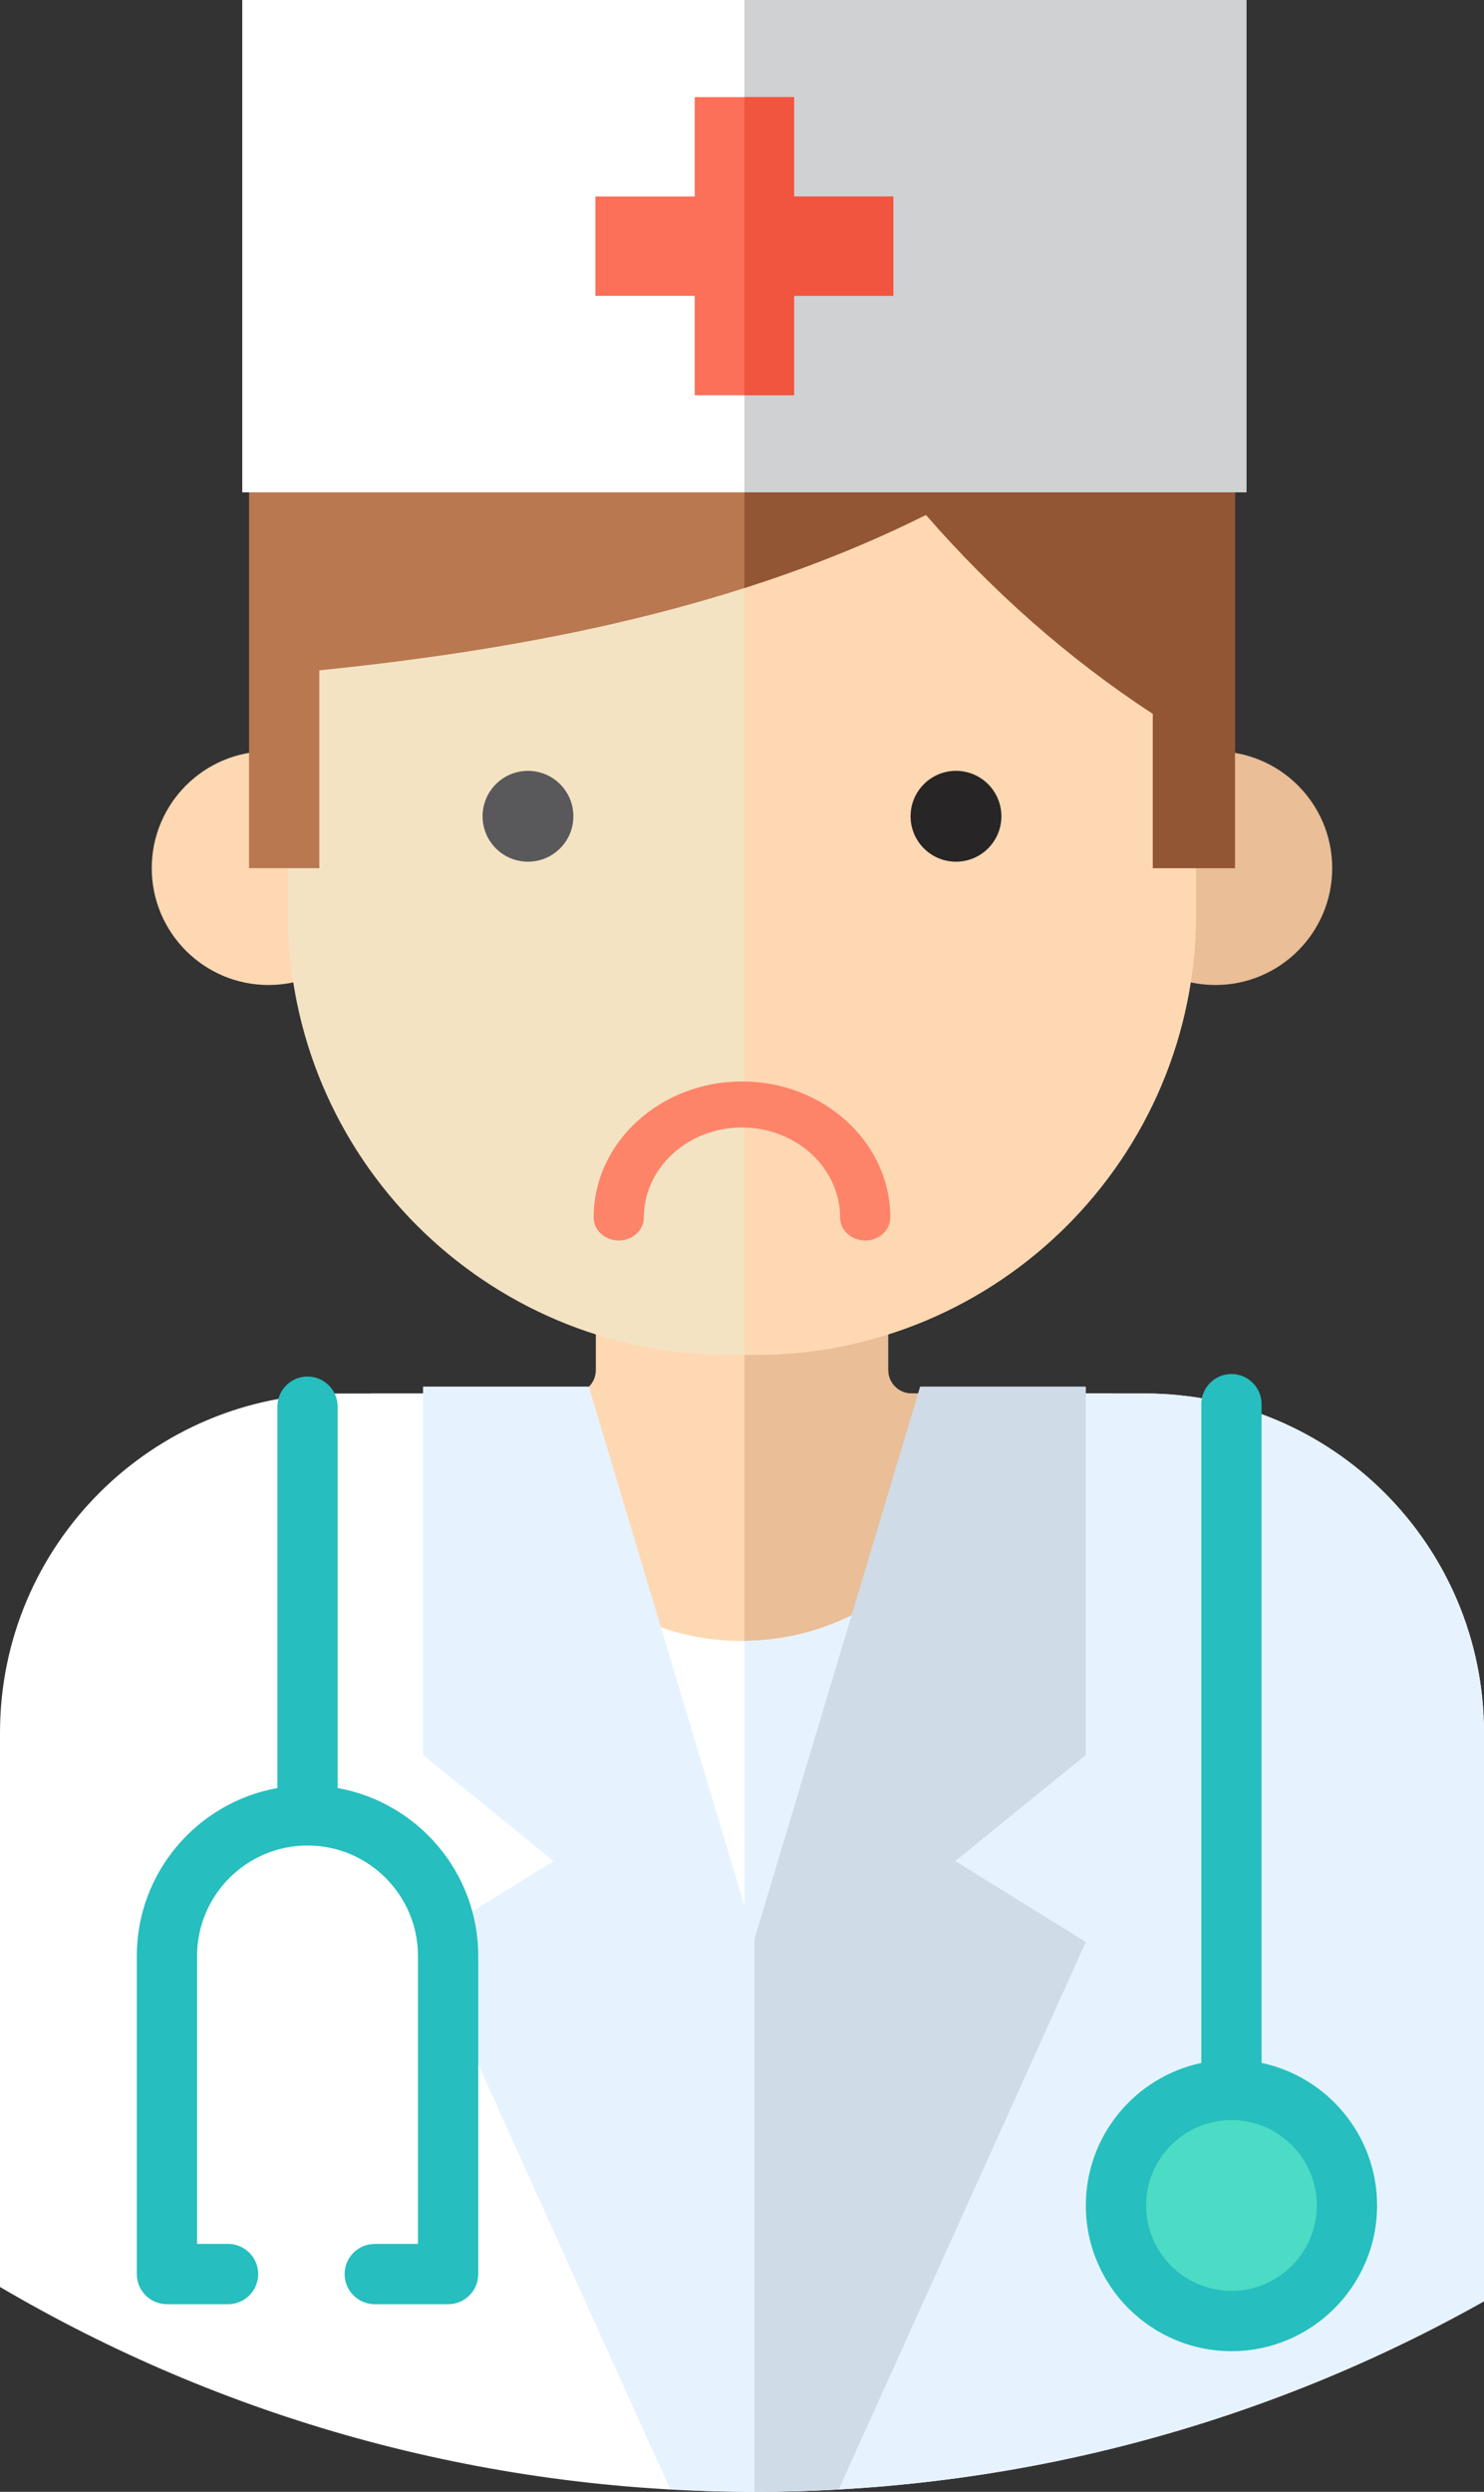 <svg xmlns="http://www.w3.org/2000/svg" xmlns:xlink="http://www.w3.org/1999/xlink" id="Layer_1" width="304.494" height="511.031" x="0" y="0" enable-background="new 151.202 190.969 304.494 511.031" version="1.1" viewBox="151.202 190.969 304.494 511.031" xml:space="preserve"><rect x="151.202" y="190.969" width="304.494" height="511.031" fill="#333333" stroke="none"/><path fill="#FED8B2" d="M333.435,471.946V438.69h-59.976v33.256c0,2.653-2.151,4.805-4.805,4.805h-41.33v114.763h152.248V476.751	h-41.329C335.586,476.751,333.435,474.6,333.435,471.946z"/><path fill="#EABE96" d="M379.568,476.751H338.24c-2.654,0-4.806-2.151-4.806-4.805V438.69h-29.495v152.823h75.631V476.751H379.568z"/><circle cx="206.308" cy="369.005" r="23.968" fill="#FED8B2"/><circle cx="400.581" cy="369.005" r="23.968" fill="#EABE96"/><path fill="#F4E3C3" d="M306.146,468.824h-5.4c-49.959,0-90.458-40.499-90.458-90.458v-82.591c0-49.959,40.499-90.458,90.458-90.458	h5.4c49.959,0,90.459,40.5,90.459,90.458v82.591C396.604,428.326,356.104,468.824,306.146,468.824z"/><path fill="#FED8B2" d="M306.146,205.317h-2.206v263.507h2.206c49.959,0,90.459-40.499,90.459-90.458v-82.591	C396.604,245.817,356.104,205.317,306.146,205.317z"/><path fill="#B97850" d="M386.793,235.889c-17.765-25.306-47.148-41.863-80.416-41.863h-5.865c-54.241,0-98.212,43.971-98.212,98.212	v7.595v69.181h14.418v-40.571c-0.002,0-0.006,0-0.008,0c43.754-4.444,86.775-13.028,124.485-31.88	c13.569,15.582,29.24,29.498,46.538,40.785v31.665h16.856v-51.718v-25.058C404.589,271.263,397.996,251.841,386.793,235.889z"/><path fill="#935635" d="M386.793,235.889c-17.765-25.306-47.148-41.863-80.416-41.863h-2.438v117.538	c12.852-4.103,25.32-9.035,37.255-15.001c13.569,15.582,29.24,29.498,46.538,40.785v31.665h16.856v-51.718v-25.058	C404.589,271.263,397.996,251.841,386.793,235.889z"/><circle cx="259.534" cy="358.372" r="9.316" fill="#59595B"/><circle cx="347.356" cy="358.372" r="9.316" fill="#272525"/><path fill="#FD8469" d="M303.444,412.756c-16.786,0-30.437,12.516-30.437,27.898c0,2.608,2.306,4.722,5.151,4.722	c2.846,0,5.152-2.113,5.152-4.722c0-10.176,9.034-18.454,20.134-18.454c11.101,0,20.134,8.28,20.134,18.454	c0,2.608,2.307,4.722,5.152,4.722s5.15-2.113,5.15-4.722C333.879,425.27,320.225,412.756,303.444,412.756z"/><path fill="#FFF" d="M386.105,476.751h-31.909c0,28.029-22.723,50.748-50.748,50.748S252.7,504.776,252.7,476.751h-31.91	c-38.433,0-69.588,31.156-69.588,69.589v113.644c45.411,26.691,98.311,42.015,154.798,42.015	c54.382,0,105.439-14.204,149.694-39.077V546.34C455.694,507.908,424.537,476.751,386.105,476.751z"/><path fill="#E6F3FF" d="M386.105,476.751h-31.909c0,27.862-22.456,50.471-50.256,50.736v174.474c0.688,0.003,1.37,0.034,2.061,0.034	c54.382,0,105.439-14.204,149.694-39.077V546.34C455.694,507.908,424.537,476.751,386.105,476.751z"/><path fill="#CFDBE6" d="M306.002,588.664v113.334c5.813,0,11.583-0.199,17.313-0.553L374,589.237l-26.788-16.601L374,550.885	v-75.554h-33.999L306.002,588.664z"/><path fill="#E6F3FF" d="M272.002,475.331h-34v75.556l26.788,21.752l-26.788,16.601l50.685,112.208	C294.42,701.803,300.189,702,306,702V588.667L272.002,475.331z"/><rect width="206.06" height="100.969" x="200.91" y="190.969" fill="#FFF"/><rect width="103.029" height="100.969" x="303.939" y="190.969" fill="#D0D1D3"/><polygon fill="#FC6F58" points="334.511 231.264 314.131 231.264 314.131 210.885 293.75 210.885 293.75 231.264 273.371 231.264 273.371 251.644 293.75 251.644 293.75 272.022 314.131 272.022 314.131 251.644 334.511 251.644"/><polygon fill="#F1543F" points="314.131 231.264 314.131 210.885 303.939 210.885 303.939 272.022 314.131 272.022 314.131 251.644 334.511 251.644 334.511 231.264"/><circle cx="403.878" cy="643.271" r="23.697" fill="#4CDBC4"/><g><path fill="#26BEBE" d="M410.06,614.043V478.938c0-3.415-2.767-6.182-6.182-6.182s-6.183,2.767-6.183,6.182v135.105 c-13.518,2.855-23.696,14.871-23.696,29.228c0,16.476,13.404,29.88,29.879,29.88s29.879-13.404,29.879-29.88 C433.757,628.916,423.578,616.898,410.06,614.043z M403.878,660.786c-9.658,0-17.515-7.857-17.515-17.516 c0-9.657,7.856-17.515,17.515-17.515s17.515,7.857,17.515,17.515C421.394,652.929,413.536,660.786,403.878,660.786z"/><path fill="#26BEBE" d="M220.485,557.663v-78.21c0-3.415-2.767-6.183-6.182-6.183s-6.182,2.768-6.182,6.183v78.21 c-16.374,2.932-28.849,17.247-28.849,34.451v65.222c0,3.415,2.767,6.183,6.182,6.183h12.542c3.415,0,6.182-2.768,6.182-6.183 s-2.767-6.182-6.182-6.182h-6.361v-59.04c0-12.497,10.168-22.667,22.667-22.667c12.499,0,22.667,10.169,22.667,22.667v59.04h-8.871 c-3.415,0-6.182,2.767-6.182,6.182s2.767,6.183,6.182,6.183h15.053c3.415,0,6.182-2.768,6.182-6.183v-65.222 C249.333,574.91,236.858,560.595,220.485,557.663z"/></g></svg>